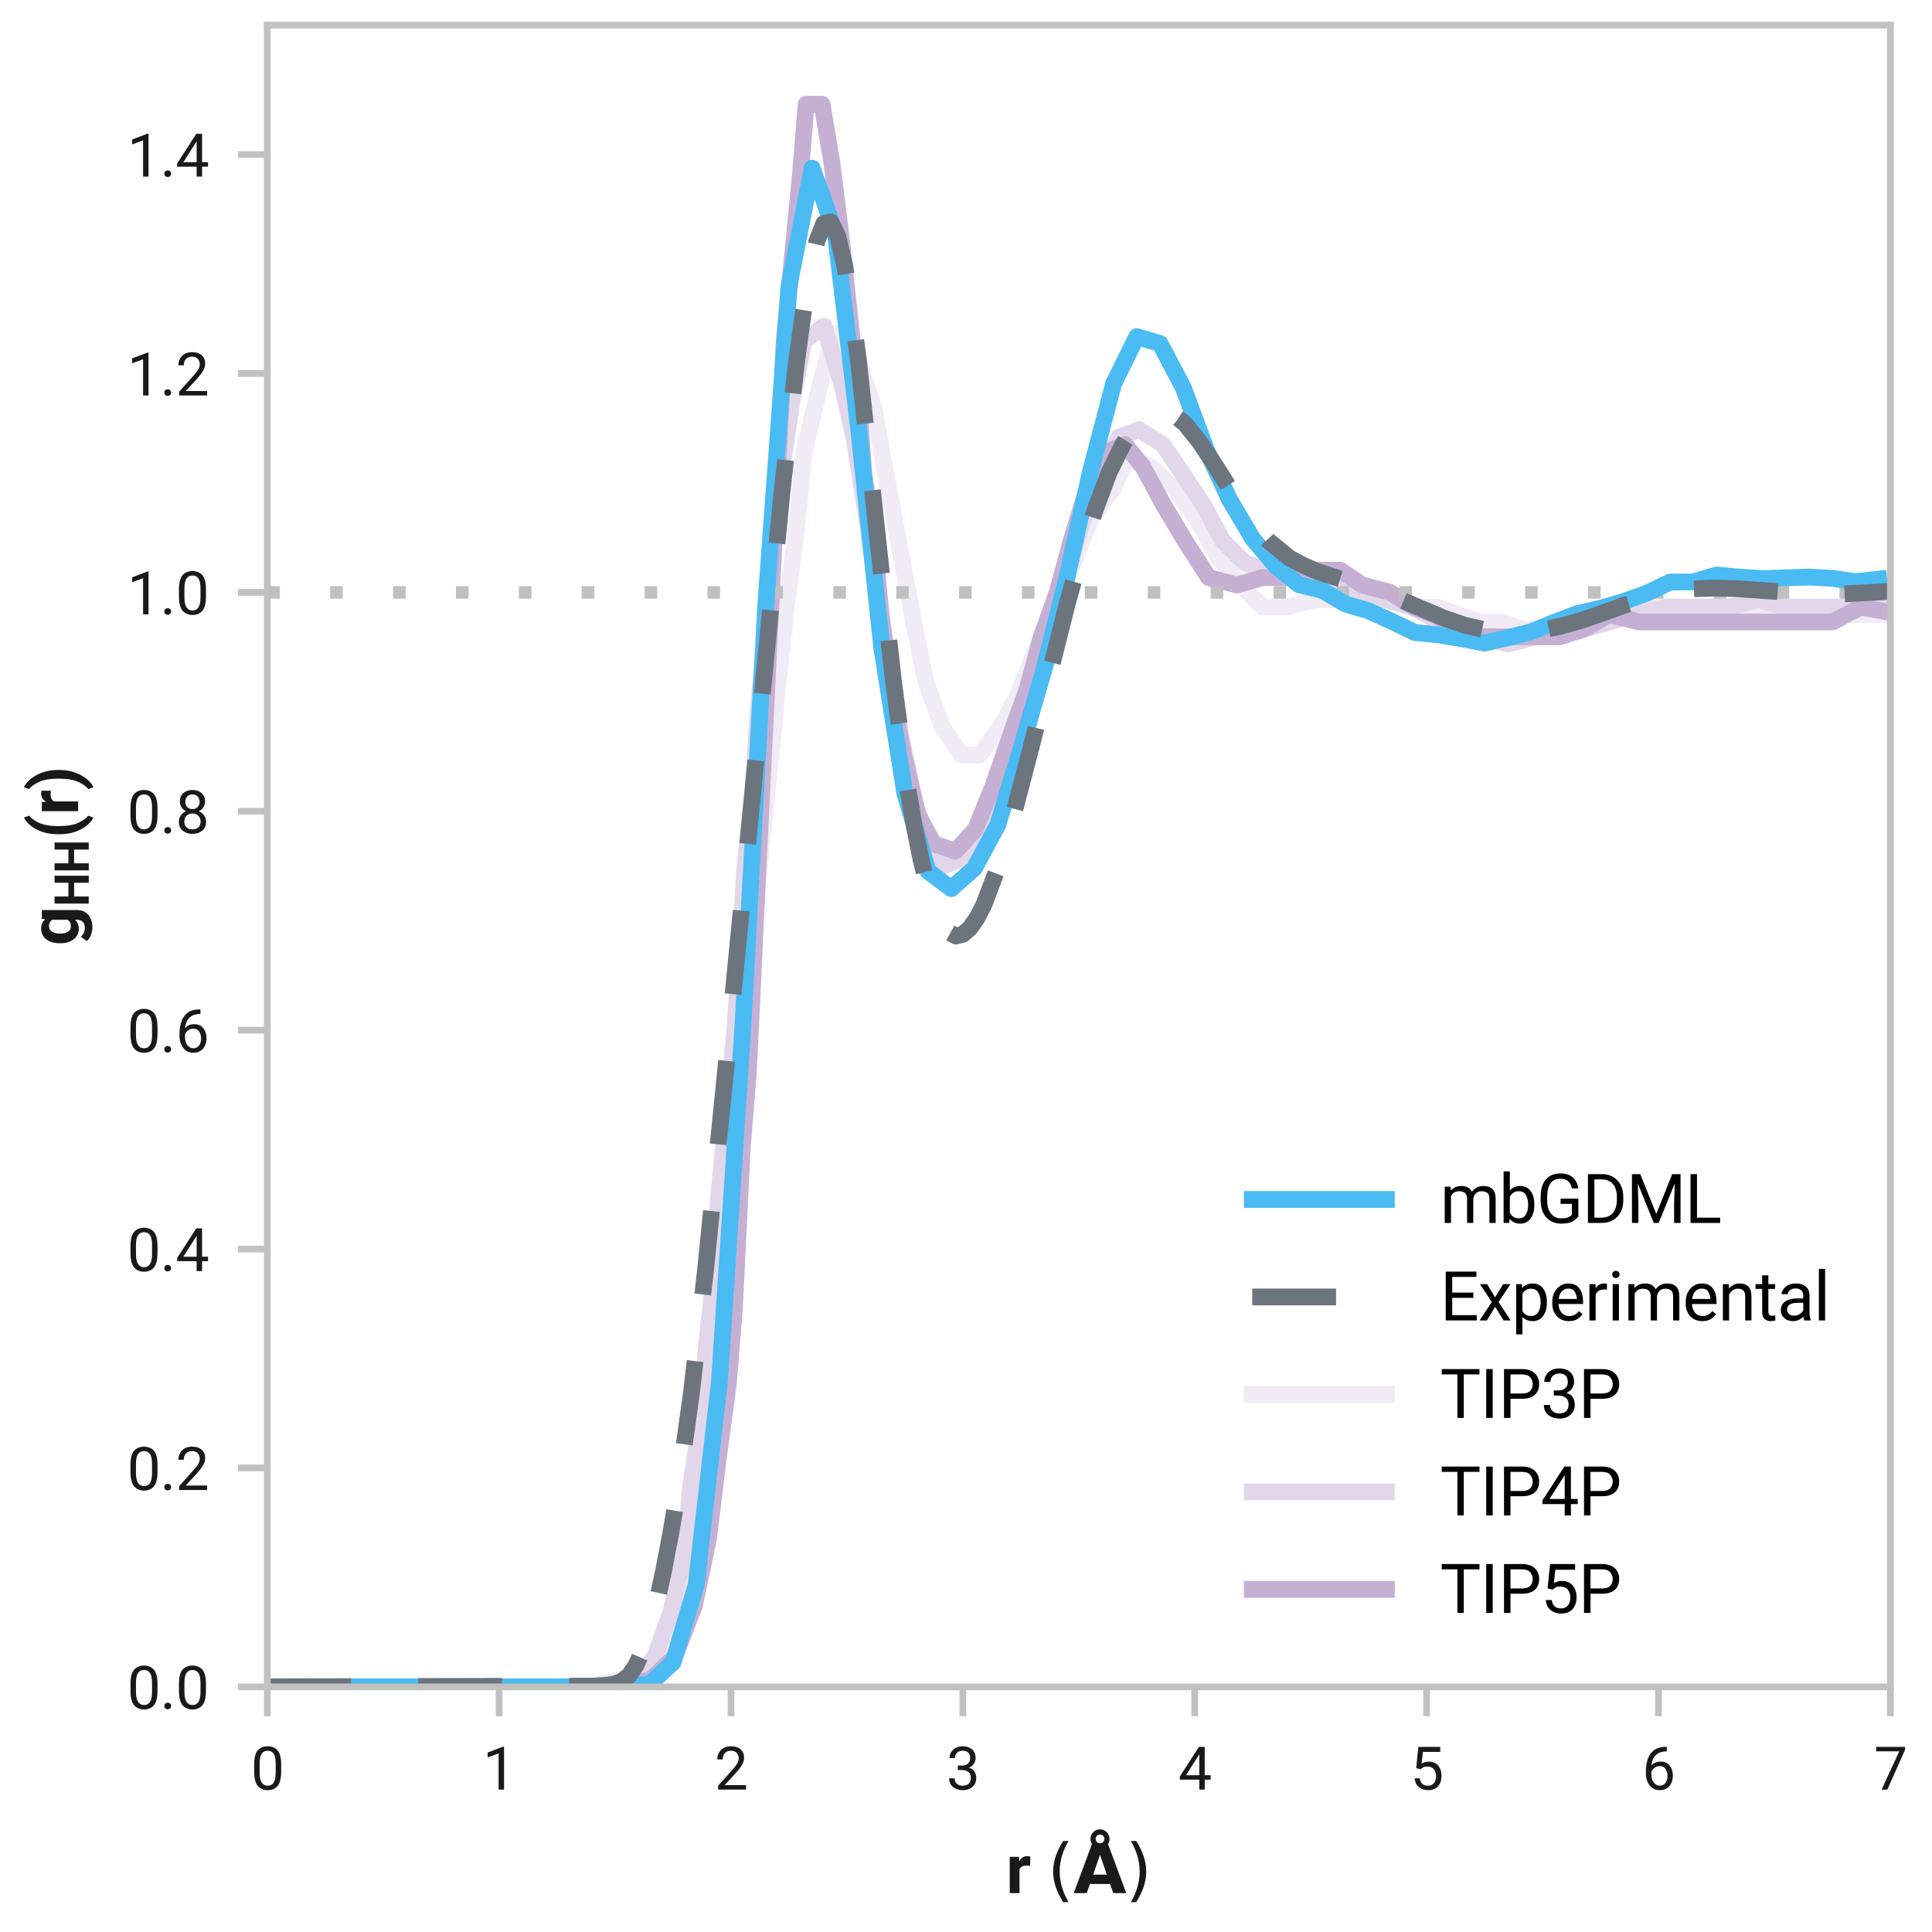 <?xml version="1.0" encoding="utf-8" standalone="no"?>
<!DOCTYPE svg PUBLIC "-//W3C//DTD SVG 1.1//EN"
  "http://www.w3.org/Graphics/SVG/1.1/DTD/svg11.dtd">
<svg xmlns:xlink="http://www.w3.org/1999/xlink" width="230.4pt" height="230.4pt" viewBox="0 0 230.4 230.4" xmlns="http://www.w3.org/2000/svg" version="1.1">
 <defs>
  <style type="text/css">*{stroke-linejoin: round; stroke-linecap: butt}</style>
 </defs>
 <g id="figure_1">
  <g id="patch_1">
   <path d="M 0 230.4 
L 230.4 230.4 
L 230.4 0 
L 0 0 
z
" style="fill: #ffffff"/>
  </g>
  <g id="axes_1">
   <g id="patch_2">
    <path d="M 31.875 201.168 
L 225.433 201.168 
L 225.433 3 
L 31.875 3 
z
" style="fill: #ffffff"/>
   </g>
   <g id="line2d_1">
    <path d="M 31.875 201.168 
L 70.222 201.168 
L 74.025 200.286 
L 76.402 199.404 
L 78.779 197.64 
L 81.156 189.703 
L 82.82 181.766 
L 84.008 172.064 
L 85.196 163.245 
L 86.385 152.662 
L 87.098 143.843 
L 87.811 135.024 
L 88.762 126.205 
L 89.475 116.503 
L 90.188 107.684 
L 90.901 99.747 
L 91.852 90.928 
L 92.802 81.227 
L 93.753 72.407 
L 94.942 63.588 
L 95.892 53.887 
L 97.794 45.95 
L 99.458 39.776 
L 101.835 41.54 
L 104.211 48.596 
L 105.638 56.533 
L 107.301 65.352 
L 108.965 74.171 
L 110.391 81.227 
L 112.293 86.518 
L 114.67 90.046 
L 116.809 90.046 
L 119.424 86.518 
L 121.325 82.99 
L 123.464 77.699 
L 125.841 72.407 
L 127.98 67.116 
L 130.12 61.824 
L 132.734 58.297 
L 134.398 54.769 
L 137.25 55.651 
L 140.102 58.297 
L 142.717 61.824 
L 145.094 66.234 
L 147.946 69.762 
L 150.561 72.407 
L 153.413 72.407 
L 156.741 71.525 
L 160.306 71.525 
L 163.396 71.525 
L 166.486 71.525 
L 168.387 72.407 
L 171.477 72.407 
L 173.854 73.289 
L 176.469 74.171 
L 179.083 74.171 
L 181.46 75.053 
L 184.075 75.053 
L 186.689 75.053 
L 188.829 74.171 
L 191.205 73.289 
L 193.82 73.289 
L 196.197 72.407 
L 198.812 72.407 
L 201.901 72.407 
L 204.754 72.407 
L 207.606 72.407 
L 210.221 72.407 
L 213.548 72.407 
L 216.4 73.289 
L 219.015 73.289 
L 221.392 73.289 
L 225.908 73.289 
" clip-path="url(#p8f6116088c)" style="fill: none; stroke: #f0ebf5; stroke-width: 2; stroke-linecap: square"/>
   </g>
   <g id="line2d_2">
    <path d="M 31.875 201.168 
L 71.648 201.168 
L 75.689 200.286 
L 78.066 197.64 
L 79.967 192.349 
L 81.631 185.293 
L 82.344 177.356 
L 83.533 169.419 
L 84.246 160.6 
L 85.196 151.78 
L 85.672 142.961 
L 86.623 133.26 
L 87.573 123.559 
L 88.286 113.858 
L 88.762 104.157 
L 89.712 95.337 
L 90.426 84.754 
L 91.376 74.171 
L 92.089 64.47 
L 93.278 55.651 
L 94.466 47.714 
L 95.892 40.658 
L 98.269 38.894 
L 100.408 45.95 
L 101.835 52.123 
L 103.498 62.706 
L 104.687 70.644 
L 105.875 78.581 
L 107.539 88.282 
L 109.203 96.219 
L 111.342 101.511 
L 112.531 103.275 
L 114.67 102.393 
L 116.809 99.747 
L 118.948 95.337 
L 121.087 89.164 
L 122.989 82.109 
L 125.128 75.053 
L 127.03 68.88 
L 128.931 62.706 
L 131.07 56.533 
L 133.447 52.123 
L 135.824 51.241 
L 138.676 53.005 
L 141.053 56.533 
L 143.43 60.061 
L 145.807 64.47 
L 148.422 67.116 
L 151.036 67.998 
L 153.888 68.88 
L 156.978 68.88 
L 159.831 69.762 
L 162.445 70.644 
L 165.297 71.525 
L 168.387 72.407 
L 171.715 74.171 
L 174.092 75.935 
L 176.944 75.935 
L 179.796 76.817 
L 183.124 75.935 
L 185.976 75.935 
L 188.829 75.053 
L 191.919 74.171 
L 195.009 73.289 
L 198.574 72.407 
L 203.09 72.407 
L 206.18 72.407 
L 209.745 71.525 
L 212.835 72.407 
L 216.163 72.407 
L 219.966 72.407 
L 223.293 72.407 
L 225.67 71.525 
" clip-path="url(#p8f6116088c)" style="fill: none; stroke: #e2d7ea; stroke-width: 2; stroke-linecap: square"/>
   </g>
   <g id="line2d_3">
    <path d="M 31.875 201.168 
L 74.025 201.168 
L 77.59 200.286 
L 80.443 197.64 
L 82.82 191.467 
L 84.483 183.529 
L 85.672 173.828 
L 86.86 165.009 
L 87.573 156.19 
L 88.049 146.489 
L 88.524 136.788 
L 89.237 127.968 
L 89.712 118.267 
L 90.188 107.684 
L 90.663 97.983 
L 91.139 88.282 
L 91.614 78.581 
L 92.089 68.88 
L 92.565 60.061 
L 93.04 50.359 
L 93.515 40.658 
L 94.466 30.957 
L 95.417 21.256 
L 96.13 12.437 
L 98.032 12.437 
L 99.22 19.492 
L 100.408 29.193 
L 101.359 38.013 
L 102.31 46.832 
L 103.023 56.533 
L 104.211 64.47 
L 105.162 74.171 
L 106.351 82.99 
L 107.777 90.046 
L 109.441 97.101 
L 111.342 100.629 
L 113.957 101.511 
L 116.334 98.865 
L 118.473 93.574 
L 120.612 87.4 
L 122.513 82.109 
L 124.177 75.935 
L 126.079 70.644 
L 127.743 64.47 
L 129.644 58.297 
L 132.021 53.887 
L 134.16 53.005 
L 136.299 55.651 
L 138.676 60.061 
L 141.291 64.47 
L 144.143 68.88 
L 147.471 69.762 
L 150.561 68.88 
L 153.651 68.88 
L 155.79 67.998 
L 159.831 67.998 
L 162.445 69.762 
L 165.773 70.644 
L 168.625 72.407 
L 171.002 73.289 
L 174.092 75.053 
L 176.944 75.935 
L 179.559 75.935 
L 182.411 75.935 
L 185.976 75.935 
L 188.829 75.053 
L 191.919 73.289 
L 195.484 74.171 
L 199.049 74.171 
L 204.278 74.171 
L 209.032 74.171 
L 213.548 74.171 
L 218.54 74.171 
L 221.867 72.407 
L 226.859 73.289 
" clip-path="url(#p8f6116088c)" style="fill: none; stroke: #c5b0d4; stroke-width: 2; stroke-linecap: square"/>
   </g>
   <g id="line2d_4">
    <path d="M 31.875 70.644 
L 225.433 70.644 
" clip-path="url(#p8f6116088c)" style="fill: none; stroke-dasharray: 1.5,6; stroke-dashoffset: 0; stroke: #c0c0c0; stroke-width: 1.5"/>
   </g>
   <g id="line2d_5">
    <path d="M 33.257 201.168 
L 36.023 201.168 
L 38.788 201.168 
L 41.553 201.168 
L 44.318 201.168 
L 47.083 201.168 
L 49.848 201.168 
L 52.613 201.168 
L 55.378 201.168 
L 58.143 201.168 
L 60.909 201.168 
L 63.674 201.168 
L 66.439 201.168 
L 69.204 201.168 
L 71.969 201.168 
L 74.734 201.133 
L 77.499 200.798 
L 80.264 198.249 
L 83.029 188.962 
L 85.795 164.784 
L 88.56 122.959 
L 91.325 72.108 
L 94.09 34.121 
L 96.855 20.055 
L 99.62 27.784 
L 102.385 50.999 
L 105.15 77.22 
L 107.915 94.662 
L 110.681 103.904 
L 113.446 105.972 
L 116.211 103.522 
L 118.976 98.4 
L 121.741 89.354 
L 124.506 79.823 
L 127.271 68.738 
L 130.036 56.277 
L 132.801 45.755 
L 135.567 40.144 
L 138.332 40.964 
L 141.097 46.199 
L 143.862 53.626 
L 146.627 59.577 
L 149.392 64.244 
L 152.157 67.504 
L 154.922 69.736 
L 157.687 70.398 
L 160.453 72.034 
L 163.218 72.849 
L 165.983 74.106 
L 168.748 75.438 
L 171.513 75.704 
L 174.278 76.158 
L 177.043 76.693 
L 179.808 76.044 
L 182.573 75.354 
L 185.339 74.221 
L 188.104 73.179 
L 190.869 72.534 
L 193.634 71.736 
L 196.399 70.736 
L 199.164 69.416 
L 201.929 69.395 
L 204.694 68.573 
L 207.459 68.827 
L 210.225 68.997 
L 212.99 68.905 
L 215.755 68.817 
L 218.52 68.971 
L 221.285 69.379 
L 224.05 69.066 
" clip-path="url(#p8f6116088c)" style="fill: none; stroke: #4abbf3; stroke-width: 2; stroke-linecap: square"/>
   </g>
   <g id="line2d_6">
    <path d="M 31.875 201.168 
L 70.863 201.077 
L 72.522 200.959 
L 73.352 200.802 
L 74.181 200.489 
L 75.011 199.823 
L 75.84 198.623 
L 76.67 196.756 
L 77.499 194.211 
L 78.329 191 
L 79.158 187.241 
L 79.988 182.894 
L 80.817 177.948 
L 82.476 165.965 
L 84.136 151.477 
L 86.624 126.769 
L 93.26 58.661 
L 94.919 43.769 
L 95.749 37.543 
L 96.579 32.426 
L 97.408 28.784 
L 98.238 26.657 
L 99.067 26.461 
L 99.897 28.171 
L 100.726 31.604 
L 101.556 36.759 
L 102.385 43.09 
L 104.874 66.167 
L 106.533 81.138 
L 108.192 93.59 
L 109.022 98.484 
L 109.851 102.583 
L 110.681 105.872 
L 111.51 108.43 
L 112.34 110.127 
L 113.169 111.171 
L 113.999 111.628 
L 114.828 111.419 
L 115.658 110.688 
L 116.487 109.527 
L 117.317 107.921 
L 118.976 103.549 
L 120.635 98.028 
L 123.124 88.486 
L 127.271 72.001 
L 128.93 66.062 
L 130.589 60.841 
L 132.248 56.39 
L 133.907 52.997 
L 134.737 51.652 
L 135.567 50.582 
L 136.396 49.799 
L 137.226 49.303 
L 138.055 49.042 
L 138.885 49.094 
L 139.714 49.355 
L 140.544 49.903 
L 141.373 50.595 
L 143.032 52.67 
L 144.691 55.15 
L 148.01 60.397 
L 149.669 62.695 
L 151.328 64.548 
L 153.816 66.571 
L 155.475 67.446 
L 157.134 68.177 
L 162.112 69.756 
L 163.771 70.278 
L 167.089 71.544 
L 172.066 73.659 
L 174.555 74.533 
L 177.043 75.108 
L 179.532 75.395 
L 182.02 75.382 
L 183.679 75.186 
L 186.168 74.664 
L 188.657 73.959 
L 191.975 72.81 
L 193.634 72.197 
L 198.611 70.735 
L 201.929 70.213 
L 204.418 70.135 
L 206.906 70.187 
L 217.69 70.957 
L 226.815 70.435 
L 231.4 69.995 
L 231.4 69.995 
" clip-path="url(#p8f6116088c)" style="fill: none; stroke-dasharray: 10,8; stroke-dashoffset: 0; stroke: #6c757d; stroke-width: 2"/>
   </g>
   <g id="matplotlib.axis_1">
    <g id="xtick_1">
     <g id="line2d_7">
      <defs>
       <path id="md70bcd138b" d="M 0 0 
L 0 3.5 
" style="stroke: #c2c1c1; stroke-width: 0.8"/>
      </defs>
      <g>
       <use xlink:href="#md70bcd138b" x="31.875" y="201.168" style="fill: #c2c1c1; stroke: #c2c1c1; stroke-width: 0.8"/>
      </g>
     </g>
     <g id="text_1">
      <!-- 0 -->
      <g style="fill: #191919" transform="translate(29.908 213.418)scale(0.07 -0.07)">
       <defs>
        <path id="Roboto-Regular-30" d="M 3234 1944 
Q 3234 825 2848 381 
Q 2463 -63 1800 -63 
Q 1156 -63 764 368 
Q 372 800 359 1872 
L 359 2638 
Q 359 3753 750 4183 
Q 1141 4613 1794 4613 
Q 2447 4613 2834 4195 
Q 3222 3778 3234 2709 
L 3234 1944 
z
M 2653 2734 
Q 2653 3503 2434 3822 
Q 2216 4141 1794 4141 
Q 1388 4141 1167 3831 
Q 947 3522 941 2778 
L 941 1850 
Q 941 1088 1164 750 
Q 1388 413 1800 413 
Q 2222 413 2436 745 
Q 2650 1078 2653 1825 
L 2653 2734 
z
" transform="scale(0.016)"/>
       </defs>
       <use xlink:href="#Roboto-Regular-30"/>
      </g>
     </g>
    </g>
    <g id="xtick_2">
     <g id="line2d_8">
      <g>
       <use xlink:href="#md70bcd138b" x="59.526" y="201.168" style="fill: #c2c1c1; stroke: #c2c1c1; stroke-width: 0.8"/>
      </g>
     </g>
     <g id="text_2">
      <!-- 1 -->
      <g style="fill: #191919" transform="translate(57.559 213.418)scale(0.07 -0.07)">
       <defs>
        <path id="Roboto-Regular-31" d="M 2278 4575 
L 2278 0 
L 1700 0 
L 1700 3853 
L 534 3428 
L 534 3950 
L 2188 4575 
L 2278 4575 
z
" transform="scale(0.016)"/>
       </defs>
       <use xlink:href="#Roboto-Regular-31"/>
      </g>
     </g>
    </g>
    <g id="xtick_3">
     <g id="line2d_9">
      <g>
       <use xlink:href="#md70bcd138b" x="87.177" y="201.168" style="fill: #c2c1c1; stroke: #c2c1c1; stroke-width: 0.8"/>
      </g>
     </g>
     <g id="text_3">
      <!-- 2 -->
      <g style="fill: #191919" transform="translate(85.21 213.418)scale(0.07 -0.07)">
       <defs>
        <path id="Roboto-Regular-32" d="M 3359 475 
L 3359 0 
L 381 0 
L 381 416 
L 1925 2134 
Q 2306 2566 2439 2819 
Q 2572 3072 2572 3328 
Q 2572 3663 2364 3900 
Q 2156 4138 1778 4138 
Q 1322 4138 1097 3878 
Q 872 3619 872 3213 
L 294 3213 
Q 294 3788 672 4200 
Q 1050 4613 1778 4613 
Q 2422 4613 2786 4278 
Q 3150 3944 3150 3397 
Q 3150 2997 2903 2592 
Q 2656 2188 2297 1797 
L 1078 475 
L 3359 475 
z
" transform="scale(0.016)"/>
       </defs>
       <use xlink:href="#Roboto-Regular-32"/>
      </g>
     </g>
    </g>
    <g id="xtick_4">
     <g id="line2d_10">
      <g>
       <use xlink:href="#md70bcd138b" x="114.828" y="201.168" style="fill: #c2c1c1; stroke: #c2c1c1; stroke-width: 0.8"/>
      </g>
     </g>
     <g id="text_4">
      <!-- 3 -->
      <g style="fill: #191919" transform="translate(112.861 213.418)scale(0.07 -0.07)">
       <defs>
        <path id="Roboto-Regular-33" d="M 1222 2084 
L 1222 2559 
L 1647 2559 
Q 2094 2563 2312 2784 
Q 2531 3006 2531 3338 
Q 2531 4138 1738 4138 
Q 1369 4138 1141 3927 
Q 913 3716 913 3359 
L 334 3359 
Q 334 3881 720 4247 
Q 1106 4613 1738 4613 
Q 2353 4613 2733 4286 
Q 3113 3959 3113 3325 
Q 3113 3072 2942 2784 
Q 2772 2497 2397 2338 
Q 2850 2191 3015 1884 
Q 3181 1578 3181 1269 
Q 3181 631 2768 284 
Q 2356 -63 1741 -63 
Q 1147 -63 722 267 
Q 297 597 297 1203 
L 875 1203 
Q 875 844 1108 628 
Q 1341 413 1741 413 
Q 2138 413 2369 622 
Q 2600 831 2600 1256 
Q 2600 1681 2337 1882 
Q 2075 2084 1634 2084 
L 1222 2084 
z
" transform="scale(0.016)"/>
       </defs>
       <use xlink:href="#Roboto-Regular-33"/>
      </g>
     </g>
    </g>
    <g id="xtick_5">
     <g id="line2d_11">
      <g>
       <use xlink:href="#md70bcd138b" x="142.479" y="201.168" style="fill: #c2c1c1; stroke: #c2c1c1; stroke-width: 0.8"/>
      </g>
     </g>
     <g id="text_5">
      <!-- 4 -->
      <g style="fill: #191919" transform="translate(140.512 213.418)scale(0.07 -0.07)">
       <defs>
        <path id="Roboto-Regular-34" d="M 166 1397 
L 2203 4550 
L 2819 4550 
L 2819 1531 
L 3453 1531 
L 3453 1056 
L 2819 1056 
L 2819 0 
L 2241 0 
L 2241 1056 
L 166 1056 
L 166 1397 
z
M 822 1531 
L 2241 1531 
L 2241 3766 
L 2169 3638 
L 822 1531 
z
" transform="scale(0.016)"/>
       </defs>
       <use xlink:href="#Roboto-Regular-34"/>
      </g>
     </g>
    </g>
    <g id="xtick_6">
     <g id="line2d_12">
      <g>
       <use xlink:href="#md70bcd138b" x="170.13" y="201.168" style="fill: #c2c1c1; stroke: #c2c1c1; stroke-width: 0.8"/>
      </g>
     </g>
     <g id="text_6">
      <!-- 5 -->
      <g style="fill: #191919" transform="translate(168.163 213.418)scale(0.07 -0.07)">
       <defs>
        <path id="Roboto-Regular-35" d="M 1109 2166 
L 647 2284 
L 875 4550 
L 3209 4550 
L 3209 4016 
L 1366 4016 
L 1228 2778 
Q 1572 2975 1988 2975 
Q 2616 2975 2980 2561 
Q 3344 2147 3344 1450 
Q 3344 797 2987 367 
Q 2631 -63 1903 -63 
Q 1350 -63 947 248 
Q 544 559 481 1197 
L 1031 1197 
Q 1141 413 1903 413 
Q 2313 413 2538 691 
Q 2763 969 2763 1444 
Q 2763 1872 2527 2164 
Q 2291 2456 1853 2456 
Q 1563 2456 1413 2378 
Q 1263 2300 1109 2166 
z
" transform="scale(0.016)"/>
       </defs>
       <use xlink:href="#Roboto-Regular-35"/>
      </g>
     </g>
    </g>
    <g id="xtick_7">
     <g id="line2d_13">
      <g>
       <use xlink:href="#md70bcd138b" x="197.782" y="201.168" style="fill: #c2c1c1; stroke: #c2c1c1; stroke-width: 0.8"/>
      </g>
     </g>
     <g id="text_7">
      <!-- 6 -->
      <g style="fill: #191919" transform="translate(195.814 213.418)scale(0.07 -0.07)">
       <defs>
        <path id="Roboto-Regular-36" d="M 3291 1484 
Q 3291 838 2930 387 
Q 2569 -63 1878 -63 
Q 1388 -63 1063 198 
Q 738 459 577 861 
Q 416 1263 416 1684 
L 416 1956 
Q 416 2597 595 3194 
Q 775 3791 1247 4173 
Q 1719 4556 2597 4556 
L 2647 4556 
L 2647 4066 
Q 2041 4066 1705 3853 
Q 1369 3641 1205 3302 
Q 1041 2963 1006 2575 
Q 1369 2984 1984 2984 
Q 2438 2984 2727 2765 
Q 3016 2547 3153 2201 
Q 3291 1856 3291 1484 
z
M 997 1666 
Q 997 1059 1267 737 
Q 1538 416 1878 416 
Q 2278 416 2498 708 
Q 2719 1000 2719 1456 
Q 2719 1863 2516 2184 
Q 2313 2506 1891 2506 
Q 1588 2506 1341 2325 
Q 1094 2144 997 1884 
L 997 1666 
z
" transform="scale(0.016)"/>
       </defs>
       <use xlink:href="#Roboto-Regular-36"/>
      </g>
     </g>
    </g>
    <g id="xtick_8">
     <g id="line2d_14">
      <g>
       <use xlink:href="#md70bcd138b" x="225.433" y="201.168" style="fill: #c2c1c1; stroke: #c2c1c1; stroke-width: 0.8"/>
      </g>
     </g>
     <g id="text_8">
      <!-- 7 -->
      <g style="fill: #191919" transform="translate(223.466 213.418)scale(0.07 -0.07)">
       <defs>
        <path id="Roboto-Regular-37" d="M 3319 4550 
L 3319 4225 
L 1434 0 
L 825 0 
L 2706 4075 
L 244 4075 
L 244 4550 
L 3319 4550 
z
" transform="scale(0.016)"/>
       </defs>
       <use xlink:href="#Roboto-Regular-37"/>
      </g>
     </g>
    </g>
    <g id="text_9">
     <!-- r $\left( \mathbf{\AA} \right)$ -->
     <g style="fill: #191919" transform="translate(119.974 225.775)scale(0.08 -0.08)">
      <defs>
       <path id="Roboto-Bold-72" d="M 1922 2563 
Q 1413 2563 1253 2216 
L 1253 0 
L 347 0 
L 347 3381 
L 1200 3381 
L 1228 2978 
Q 1494 3444 1981 3444 
Q 2153 3444 2259 3403 
L 2250 2538 
L 1922 2563 
z
" transform="scale(0.016)"/>
       <path id="Roboto-Bold-20" transform="scale(0.016)"/>
       <path id="DejaVuSans-28" d="M 1984 4856 
Q 1566 4138 1362 3434 
Q 1159 2731 1159 2009 
Q 1159 1288 1364 580 
Q 1569 -128 1984 -844 
L 1484 -844 
Q 1016 -109 783 600 
Q 550 1309 550 2009 
Q 550 2706 781 3412 
Q 1013 4119 1484 4856 
L 1984 4856 
z
" transform="scale(0.016)"/>
       <path id="DejaVuSans-Bold-c5" d="M 3225 4575 
L 4922 0 
L 3713 0 
L 3419 850 
L 1538 850 
L 1241 0 
L 31 0 
L 1728 4575 
Q 1656 4681 1622 4798 
Q 1588 4916 1588 5050 
Q 1588 5416 1848 5678 
Q 2109 5941 2478 5941 
Q 2841 5941 3103 5678 
Q 3366 5416 3366 5050 
Q 3366 4903 3331 4784 
Q 3297 4666 3225 4575 
z
M 2069 5050 
Q 2069 4881 2189 4761 
Q 2309 4641 2478 4641 
Q 2647 4641 2767 4761 
Q 2888 4881 2888 5050 
Q 2888 5219 2766 5339 
Q 2644 5459 2478 5459 
Q 2309 5459 2189 5339 
Q 2069 5219 2069 5050 
z
M 1838 1716 
L 3116 1716 
L 2478 3572 
L 1838 1716 
z
" transform="scale(0.016)"/>
       <path id="DejaVuSans-29" d="M 513 4856 
L 1013 4856 
Q 1481 4119 1714 3412 
Q 1947 2706 1947 2009 
Q 1947 1309 1714 600 
Q 1481 -109 1013 -844 
L 513 -844 
Q 928 -128 1133 580 
Q 1338 1288 1338 2009 
Q 1338 2731 1133 3434 
Q 928 4138 513 4856 
z
" transform="scale(0.016)"/>
      </defs>
      <use xlink:href="#Roboto-Bold-72" transform="translate(0 0.172)"/>
      <use xlink:href="#Roboto-Bold-20" transform="translate(36.523 0.172)"/>
      <use xlink:href="#DejaVuSans-28" transform="translate(61.426 0.172)"/>
      <use xlink:href="#DejaVuSans-Bold-c5" transform="translate(100.439 0.172)"/>
      <use xlink:href="#DejaVuSans-29" transform="translate(177.832 0.172)"/>
     </g>
    </g>
   </g>
   <g id="matplotlib.axis_2">
    <g id="ytick_1">
     <g id="line2d_15">
      <defs>
       <path id="m986bee616d" d="M 0 0 
L -3.5 0 
" style="stroke: #c2c1c1; stroke-width: 0.8"/>
      </defs>
      <g>
       <use xlink:href="#m986bee616d" x="31.875" y="201.168" style="fill: #c2c1c1; stroke: #c2c1c1; stroke-width: 0.8"/>
      </g>
     </g>
     <g id="text_10">
      <!-- 0.0 -->
      <g style="fill: #191919" transform="translate(15.16 203.793)scale(0.07 -0.07)">
       <defs>
        <path id="Roboto-Regular-2e" d="M 450 306 
Q 450 453 542 554 
Q 634 656 809 656 
Q 984 656 1076 554 
Q 1169 453 1169 306 
Q 1169 163 1076 62 
Q 984 -38 809 -38 
Q 634 -38 542 62 
Q 450 163 450 306 
z
" transform="scale(0.016)"/>
       </defs>
       <use xlink:href="#Roboto-Regular-30"/>
       <use xlink:href="#Roboto-Regular-2e" x="56.201"/>
       <use xlink:href="#Roboto-Regular-30" x="82.568"/>
      </g>
     </g>
    </g>
    <g id="ytick_2">
     <g id="line2d_16">
      <g>
       <use xlink:href="#m986bee616d" x="31.875" y="175.063" style="fill: #c2c1c1; stroke: #c2c1c1; stroke-width: 0.8"/>
      </g>
     </g>
     <g id="text_11">
      <!-- 0.2 -->
      <g style="fill: #191919" transform="translate(15.16 177.688)scale(0.07 -0.07)">
       <use xlink:href="#Roboto-Regular-30"/>
       <use xlink:href="#Roboto-Regular-2e" x="56.201"/>
       <use xlink:href="#Roboto-Regular-32" x="82.568"/>
      </g>
     </g>
    </g>
    <g id="ytick_3">
     <g id="line2d_17">
      <g>
       <use xlink:href="#m986bee616d" x="31.875" y="148.958" style="fill: #c2c1c1; stroke: #c2c1c1; stroke-width: 0.8"/>
      </g>
     </g>
     <g id="text_12">
      <!-- 0.4 -->
      <g style="fill: #191919" transform="translate(15.16 151.583)scale(0.07 -0.07)">
       <use xlink:href="#Roboto-Regular-30"/>
       <use xlink:href="#Roboto-Regular-2e" x="56.201"/>
       <use xlink:href="#Roboto-Regular-34" x="82.568"/>
      </g>
     </g>
    </g>
    <g id="ytick_4">
     <g id="line2d_18">
      <g>
       <use xlink:href="#m986bee616d" x="31.875" y="122.853" style="fill: #c2c1c1; stroke: #c2c1c1; stroke-width: 0.8"/>
      </g>
     </g>
     <g id="text_13">
      <!-- 0.6 -->
      <g style="fill: #191919" transform="translate(15.16 125.478)scale(0.07 -0.07)">
       <use xlink:href="#Roboto-Regular-30"/>
       <use xlink:href="#Roboto-Regular-2e" x="56.201"/>
       <use xlink:href="#Roboto-Regular-36" x="82.568"/>
      </g>
     </g>
    </g>
    <g id="ytick_5">
     <g id="line2d_19">
      <g>
       <use xlink:href="#m986bee616d" x="31.875" y="96.748" style="fill: #c2c1c1; stroke: #c2c1c1; stroke-width: 0.8"/>
      </g>
     </g>
     <g id="text_14">
      <!-- 0.8 -->
      <g style="fill: #191919" transform="translate(15.16 99.373)scale(0.07 -0.07)">
       <defs>
        <path id="Roboto-Regular-38" d="M 3244 1231 
Q 3244 606 2826 271 
Q 2409 -63 1796 -63 
Q 1184 -63 767 271 
Q 350 606 350 1231 
Q 350 1613 554 1905 
Q 759 2197 1109 2347 
Q 806 2494 629 2762 
Q 453 3031 453 3366 
Q 453 3963 833 4288 
Q 1213 4613 1794 4613 
Q 2378 4613 2758 4288 
Q 3138 3963 3138 3366 
Q 3138 3028 2956 2761 
Q 2775 2494 2472 2347 
Q 2825 2197 3034 1903 
Q 3244 1609 3244 1231 
z
M 2559 3356 
Q 2559 3697 2346 3917 
Q 2134 4138 1793 4138 
Q 1453 4138 1243 3927 
Q 1034 3716 1034 3356 
Q 1034 3003 1243 2790 
Q 1453 2578 1797 2578 
Q 2138 2578 2348 2790 
Q 2559 3003 2559 3356 
z
M 2663 1244 
Q 2663 1625 2420 1865 
Q 2178 2106 1791 2106 
Q 1394 2106 1161 1865 
Q 928 1625 928 1244 
Q 928 850 1161 631 
Q 1394 413 1797 413 
Q 2200 413 2431 631 
Q 2663 850 2663 1244 
z
" transform="scale(0.016)"/>
       </defs>
       <use xlink:href="#Roboto-Regular-30"/>
       <use xlink:href="#Roboto-Regular-2e" x="56.201"/>
       <use xlink:href="#Roboto-Regular-38" x="82.568"/>
      </g>
     </g>
    </g>
    <g id="ytick_6">
     <g id="line2d_20">
      <g>
       <use xlink:href="#m986bee616d" x="31.875" y="70.644" style="fill: #c2c1c1; stroke: #c2c1c1; stroke-width: 0.8"/>
      </g>
     </g>
     <g id="text_15">
      <!-- 1.0 -->
      <g style="fill: #191919" transform="translate(15.16 73.269)scale(0.07 -0.07)">
       <use xlink:href="#Roboto-Regular-31"/>
       <use xlink:href="#Roboto-Regular-2e" x="56.201"/>
       <use xlink:href="#Roboto-Regular-30" x="82.568"/>
      </g>
     </g>
    </g>
    <g id="ytick_7">
     <g id="line2d_21">
      <g>
       <use xlink:href="#m986bee616d" x="31.875" y="44.539" style="fill: #c2c1c1; stroke: #c2c1c1; stroke-width: 0.8"/>
      </g>
     </g>
     <g id="text_16">
      <!-- 1.2 -->
      <g style="fill: #191919" transform="translate(15.16 47.164)scale(0.07 -0.07)">
       <use xlink:href="#Roboto-Regular-31"/>
       <use xlink:href="#Roboto-Regular-2e" x="56.201"/>
       <use xlink:href="#Roboto-Regular-32" x="82.568"/>
      </g>
     </g>
    </g>
    <g id="ytick_8">
     <g id="line2d_22">
      <g>
       <use xlink:href="#m986bee616d" x="31.875" y="18.434" style="fill: #c2c1c1; stroke: #c2c1c1; stroke-width: 0.8"/>
      </g>
     </g>
     <g id="text_17">
      <!-- 1.4 -->
      <g style="fill: #191919" transform="translate(15.16 21.059)scale(0.07 -0.07)">
       <use xlink:href="#Roboto-Regular-31"/>
       <use xlink:href="#Roboto-Regular-2e" x="56.201"/>
       <use xlink:href="#Roboto-Regular-34" x="82.568"/>
      </g>
     </g>
    </g>
    <g id="text_18">
     <!-- g$\mathregular{_{HH}}$(r) -->
     <g style="fill: #191919" transform="translate(9.32 112.764)rotate(-90)scale(0.08 -0.08)">
      <defs>
       <path id="Roboto-Bold-67" d="M 1681 -1331 
Q 1375 -1331 1008 -1203 
Q 641 -1075 422 -803 
L 822 -253 
Q 1156 -628 1644 -628 
Q 2003 -628 2203 -436 
Q 2403 -244 2403 113 
L 2403 294 
Q 2084 -63 1581 -63 
Q 953 -63 587 418 
Q 222 900 216 1625 
L 216 1716 
Q 216 2488 583 2966 
Q 950 3444 1588 3444 
Q 2147 3444 2456 3063 
L 2491 3381 
L 3309 3381 
L 3309 116 
Q 3309 -581 2857 -956 
Q 2406 -1331 1681 -1331 
z
M 1119 1650 
Q 1119 1244 1286 958 
Q 1453 672 1809 672 
Q 2222 672 2403 984 
L 2403 2403 
Q 2225 2713 1816 2713 
Q 1463 2713 1291 2423 
Q 1119 2134 1119 1716 
L 1119 1650 
z
" transform="scale(0.016)"/>
       <path id="Roboto-Bold-48" d="M 3175 0 
L 3175 1950 
L 1347 1950 
L 1347 0 
L 406 0 
L 406 4550 
L 1347 4550 
L 1347 2706 
L 3175 2706 
L 3175 4550 
L 4113 4550 
L 4113 0 
L 3175 0 
z
" transform="scale(0.016)"/>
       <path id="Roboto-Bold-28" d="M 391 1850 
Q 391 2731 633 3392 
Q 875 4053 1234 4473 
Q 1594 4894 1947 5053 
L 2122 4566 
Q 1772 4303 1465 3661 
Q 1159 3019 1153 1906 
L 1153 1772 
Q 1153 628 1461 -23 
Q 1769 -675 2122 -944 
L 1947 -1422 
Q 1594 -1266 1234 -845 
Q 875 -425 633 237 
Q 391 900 391 1778 
L 391 1850 
z
" transform="scale(0.016)"/>
       <path id="Roboto-Bold-29" d="M 1906 1778 
Q 1906 928 1656 264 
Q 1406 -400 1034 -833 
Q 663 -1266 300 -1422 
L 125 -944 
Q 472 -684 780 -37 
Q 1088 609 1094 1722 
L 1094 1856 
Q 1094 3000 780 3656 
Q 466 4313 125 4572 
L 300 5053 
Q 663 4894 1034 4461 
Q 1406 4028 1656 3364 
Q 1906 2700 1906 1847 
L 1906 1778 
z
" transform="scale(0.016)"/>
      </defs>
      <use xlink:href="#Roboto-Bold-67" transform="translate(0 0.047)"/>
      <use xlink:href="#Roboto-Bold-48" transform="translate(58.053 -15.802)scale(0.7)"/>
      <use xlink:href="#Roboto-Bold-48" transform="translate(107.546 -15.802)scale(0.7)"/>
      <use xlink:href="#Roboto-Bold-28" transform="translate(159.679 0.047)"/>
      <use xlink:href="#Roboto-Bold-72" transform="translate(194.787 0.047)"/>
      <use xlink:href="#Roboto-Bold-29" transform="translate(231.31 0.047)"/>
     </g>
    </g>
   </g>
   <g id="patch_3">
    <path d="M 31.875 201.168 
L 31.875 3 
" style="fill: none; stroke: #c2c1c1; stroke-width: 0.8; stroke-linejoin: miter; stroke-linecap: square"/>
   </g>
   <g id="patch_4">
    <path d="M 225.433 201.168 
L 225.433 3 
" style="fill: none; stroke: #c2c1c1; stroke-width: 0.8; stroke-linejoin: miter; stroke-linecap: square"/>
   </g>
   <g id="patch_5">
    <path d="M 31.875 201.168 
L 225.433 201.168 
" style="fill: none; stroke: #c2c1c1; stroke-width: 0.8; stroke-linejoin: miter; stroke-linecap: square"/>
   </g>
   <g id="patch_6">
    <path d="M 31.875 3 
L 225.433 3 
" style="fill: none; stroke: #c2c1c1; stroke-width: 0.8; stroke-linejoin: miter; stroke-linecap: square"/>
   </g>
   <g id="legend_1">
    <g id="line2d_23">
     <path d="M 149.335 143.043 
L 157.335 143.043 
L 165.335 143.043 
" style="fill: none; stroke: #4abbf3; stroke-width: 2; stroke-linecap: square"/>
    </g>
    <g id="text_19">
     <!-- mbGDML -->
     <g transform="translate(171.735 145.843)scale(0.08 -0.08)">
      <defs>
       <path id="Roboto-Regular-6d" d="M 1794 2956 
Q 1225 2956 1016 2478 
L 1016 0 
L 434 0 
L 434 3381 
L 984 3381 
L 1000 3013 
Q 1366 3444 2000 3444 
Q 2325 3444 2579 3314 
Q 2834 3184 2969 2900 
Q 3138 3144 3408 3294 
Q 3678 3444 4044 3444 
Q 4588 3444 4883 3153 
Q 5178 2863 5178 2222 
L 5178 0 
L 4597 0 
L 4597 2228 
Q 4597 2653 4401 2804 
Q 4206 2956 3875 2956 
Q 3525 2956 3325 2748 
Q 3125 2541 3094 2244 
L 3094 0 
L 2516 0 
L 2516 2225 
Q 2516 2622 2319 2789 
Q 2122 2956 1794 2956 
z
" transform="scale(0.016)"/>
       <path id="Roboto-Regular-62" d="M 3303 1653 
Q 3303 913 2959 425 
Q 2616 -63 1988 -63 
Q 1347 -63 1000 391 
L 969 0 
L 438 0 
L 438 4800 
L 1019 4800 
L 1019 3016 
Q 1363 3444 1981 3444 
Q 2619 3444 2961 2969 
Q 3303 2494 3303 1719 
L 3303 1653 
z
M 1838 2956 
Q 1522 2956 1325 2804 
Q 1128 2653 1019 2431 
L 1019 959 
Q 1131 734 1331 581 
Q 1531 428 1844 428 
Q 2313 428 2517 789 
Q 2722 1150 2722 1653 
L 2722 1719 
Q 2722 2222 2526 2589 
Q 2331 2956 1838 2956 
z
" transform="scale(0.016)"/>
       <path id="Roboto-Regular-47" d="M 3891 2266 
L 3891 600 
Q 3763 413 3403 175 
Q 3044 -63 2281 -63 
Q 1450 -63 915 507 
Q 381 1078 381 2100 
L 381 2453 
Q 381 3469 856 4041 
Q 1331 4613 2213 4613 
Q 2994 4613 3398 4219 
Q 3803 3825 3891 3219 
L 3288 3219 
Q 3225 3588 2979 3853 
Q 2734 4119 2213 4119 
Q 1584 4119 1287 3676 
Q 991 3234 988 2475 
L 988 2100 
Q 988 1313 1344 870 
Q 1700 428 2284 428 
Q 2769 428 2984 542 
Q 3200 656 3291 759 
L 3291 1778 
L 2238 1778 
L 2238 2266 
L 3891 2266 
z
" transform="scale(0.016)"/>
       <path id="Roboto-Regular-44" d="M 528 0 
L 528 4550 
L 1816 4550 
Q 2713 4550 3267 3973 
Q 3822 3397 3822 2409 
L 3822 2138 
Q 3822 1150 3264 575 
Q 2706 0 1759 0 
L 528 0 
z
M 1131 4056 
L 1131 491 
L 1759 491 
Q 2488 491 2856 941 
Q 3225 1391 3225 2138 
L 3225 2416 
Q 3225 3200 2856 3628 
Q 2488 4056 1816 4056 
L 1131 4056 
z
" transform="scale(0.016)"/>
       <path id="Roboto-Regular-4d" d="M 2794 841 
L 4281 4550 
L 5056 4550 
L 5056 0 
L 4456 0 
L 4456 1775 
L 4516 3678 
L 3019 0 
L 2563 0 
L 1069 3684 
L 1128 1775 
L 1128 0 
L 528 0 
L 528 4550 
L 1303 4550 
L 2794 841 
z
" transform="scale(0.016)"/>
       <path id="Roboto-Regular-4c" d="M 3288 491 
L 3288 0 
L 528 0 
L 528 4550 
L 1131 4550 
L 1131 491 
L 3288 491 
z
" transform="scale(0.016)"/>
      </defs>
      <use xlink:href="#Roboto-Regular-6d"/>
      <use xlink:href="#Roboto-Regular-62" x="87.695"/>
      <use xlink:href="#Roboto-Regular-47" x="143.848"/>
      <use xlink:href="#Roboto-Regular-44" x="211.963"/>
      <use xlink:href="#Roboto-Regular-4d" x="277.588"/>
      <use xlink:href="#Roboto-Regular-4c" x="364.893"/>
     </g>
    </g>
    <g id="line2d_24">
     <path d="M 149.335 154.668 
L 157.335 154.668 
L 165.335 154.668 
" style="fill: none; stroke-dasharray: 10,8; stroke-dashoffset: 0; stroke: #6c757d; stroke-width: 2"/>
    </g>
    <g id="text_20">
     <!-- Experimental -->
     <g transform="translate(171.735 157.468)scale(0.08 -0.08)">
      <defs>
       <path id="Roboto-Regular-45" d="M 528 0 
L 528 4550 
L 3388 4550 
L 3388 4056 
L 1131 4056 
L 1131 2594 
L 3100 2594 
L 3100 2103 
L 1131 2103 
L 1131 491 
L 3419 491 
L 3419 0 
L 528 0 
z
" transform="scale(0.016)"/>
       <path id="Roboto-Regular-78" d="M 831 3381 
L 1572 2150 
L 2322 3381 
L 3000 3381 
L 1894 1713 
L 3034 0 
L 2366 0 
L 1584 1269 
L 803 0 
L 131 0 
L 1269 1713 
L 166 3381 
L 831 3381 
z
" transform="scale(0.016)"/>
       <path id="Roboto-Regular-70" d="M 1984 -63 
Q 1375 -63 1019 328 
L 1019 -1300 
L 438 -1300 
L 438 3381 
L 969 3381 
L 997 3009 
Q 1353 3444 1975 3444 
Q 2616 3444 2956 2969 
Q 3297 2494 3297 1719 
L 3297 1653 
Q 3297 913 2955 425 
Q 2613 -63 1984 -63 
z
M 1806 2956 
Q 1281 2956 1019 2491 
L 1019 872 
Q 1284 413 1813 413 
Q 2281 413 2498 781 
Q 2716 1150 2716 1653 
L 2716 1719 
Q 2716 2222 2498 2589 
Q 2281 2956 1806 2956 
z
" transform="scale(0.016)"/>
       <path id="Roboto-Regular-65" d="M 3116 591 
Q 2950 341 2647 139 
Q 2344 -63 1844 -63 
Q 1138 -63 714 396 
Q 291 856 291 1572 
L 291 1703 
Q 291 2256 502 2645 
Q 713 3034 1050 3239 
Q 1388 3444 1769 3444 
Q 2494 3444 2826 2970 
Q 3159 2497 3159 1788 
L 3159 1528 
L 872 1528 
Q 884 1063 1148 736 
Q 1413 409 1875 409 
Q 2181 409 2393 534 
Q 2606 659 2766 869 
L 3116 591 
z
M 1769 2969 
Q 1425 2969 1187 2719 
Q 950 2469 891 2000 
L 2581 2000 
L 2581 2044 
Q 2559 2381 2386 2675 
Q 2213 2969 1769 2969 
z
" transform="scale(0.016)"/>
       <path id="Roboto-Regular-72" d="M 1791 2888 
Q 1225 2888 1019 2400 
L 1019 0 
L 441 0 
L 441 3381 
L 1003 3381 
L 1016 2994 
Q 1294 3444 1819 3444 
Q 1981 3444 2075 3400 
L 2072 2863 
Q 1944 2888 1791 2888 
z
" transform="scale(0.016)"/>
       <path id="Roboto-Regular-69" d="M 444 4278 
Q 444 4419 530 4516 
Q 616 4613 784 4613 
Q 950 4613 1039 4516 
Q 1128 4419 1128 4278 
Q 1128 4144 1039 4048 
Q 950 3953 784 3953 
Q 616 3953 530 4048 
Q 444 4144 444 4278 
z
M 1069 3381 
L 1069 0 
L 488 0 
L 488 3381 
L 1069 3381 
z
" transform="scale(0.016)"/>
       <path id="Roboto-Regular-6e" d="M 1844 2956 
Q 1566 2956 1353 2806 
Q 1141 2656 1019 2416 
L 1019 0 
L 441 0 
L 441 3381 
L 988 3381 
L 1006 2959 
Q 1391 3444 2016 3444 
Q 2513 3444 2805 3166 
Q 3097 2888 3100 2231 
L 3100 0 
L 2519 0 
L 2519 2222 
Q 2519 2619 2345 2787 
Q 2172 2956 1844 2956 
z
" transform="scale(0.016)"/>
       <path id="Roboto-Regular-74" d="M 1872 0 
Q 1675 -63 1425 -63 
Q 1103 -63 875 134 
Q 647 331 647 841 
L 647 2938 
L 28 2938 
L 28 3381 
L 647 3381 
L 647 4203 
L 1225 4203 
L 1225 3381 
L 1856 3381 
L 1856 2938 
L 1225 2938 
L 1225 838 
Q 1225 578 1337 506 
Q 1450 434 1597 434 
Q 1706 434 1869 472 
L 1872 0 
z
" transform="scale(0.016)"/>
       <path id="Roboto-Regular-61" d="M 2528 0 
Q 2472 122 2447 356 
Q 2284 184 2040 60 
Q 1797 -63 1484 -63 
Q 966 -63 653 228 
Q 341 519 341 941 
Q 341 1484 753 1767 
Q 1166 2050 1863 2050 
L 2434 2050 
L 2434 2319 
Q 2434 2619 2254 2798 
Q 2075 2978 1722 2978 
Q 1394 2978 1192 2817 
Q 991 2656 991 2444 
L 413 2444 
Q 413 2806 778 3125 
Q 1144 3444 1756 3444 
Q 2306 3444 2659 3162 
Q 3013 2881 3013 2313 
L 3013 794 
Q 3013 325 3131 50 
L 3131 0 
L 2528 0 
z
M 1569 444 
Q 1881 444 2111 600 
Q 2341 756 2434 947 
L 2434 1644 
L 1897 1644 
Q 922 1625 922 1019 
Q 922 778 1084 611 
Q 1247 444 1569 444 
z
" transform="scale(0.016)"/>
       <path id="Roboto-Regular-6c" d="M 1069 4800 
L 1069 0 
L 488 0 
L 488 4800 
L 1069 4800 
z
" transform="scale(0.016)"/>
      </defs>
      <use xlink:href="#Roboto-Regular-45"/>
      <use xlink:href="#Roboto-Regular-78" x="56.836"/>
      <use xlink:href="#Roboto-Regular-70" x="106.445"/>
      <use xlink:href="#Roboto-Regular-65" x="162.598"/>
      <use xlink:href="#Roboto-Regular-72" x="215.625"/>
      <use xlink:href="#Roboto-Regular-69" x="249.512"/>
      <use xlink:href="#Roboto-Regular-6d" x="273.828"/>
      <use xlink:href="#Roboto-Regular-65" x="361.523"/>
      <use xlink:href="#Roboto-Regular-6e" x="414.551"/>
      <use xlink:href="#Roboto-Regular-74" x="469.775"/>
      <use xlink:href="#Roboto-Regular-61" x="502.49"/>
      <use xlink:href="#Roboto-Regular-6c" x="556.885"/>
     </g>
    </g>
    <g id="line2d_25">
     <path d="M 149.335 166.293 
L 157.335 166.293 
L 165.335 166.293 
" style="fill: none; stroke: #f0ebf5; stroke-width: 2; stroke-linecap: square"/>
    </g>
    <g id="text_21">
     <!-- TIP3P -->
     <g transform="translate(171.735 169.093)scale(0.08 -0.08)">
      <defs>
       <path id="Roboto-Regular-54" d="M 156 4056 
L 156 4550 
L 3672 4550 
L 3672 4056 
L 2209 4056 
L 2209 0 
L 1616 0 
L 1616 4056 
L 156 4056 
z
" transform="scale(0.016)"/>
       <path id="Roboto-Regular-49" d="M 1175 4550 
L 1175 0 
L 572 0 
L 572 4550 
L 1175 4550 
z
" transform="scale(0.016)"/>
       <path id="Roboto-Regular-50" d="M 1131 1784 
L 1131 0 
L 528 0 
L 528 4550 
L 2206 4550 
Q 2981 4550 3392 4159 
Q 3803 3769 3803 3163 
Q 3803 2503 3392 2143 
Q 2981 1784 2206 1784 
L 1131 1784 
z
M 1131 4056 
L 1131 2275 
L 2206 2275 
Q 2738 2275 2969 2522 
Q 3200 2769 3200 3156 
Q 3200 3506 2969 3781 
Q 2738 4056 2206 4056 
L 1131 4056 
z
" transform="scale(0.016)"/>
      </defs>
      <use xlink:href="#Roboto-Regular-54"/>
      <use xlink:href="#Roboto-Regular-49" x="59.668"/>
      <use xlink:href="#Roboto-Regular-50" x="86.865"/>
      <use xlink:href="#Roboto-Regular-33" x="149.951"/>
      <use xlink:href="#Roboto-Regular-50" x="206.152"/>
     </g>
    </g>
    <g id="line2d_26">
     <path d="M 149.335 177.918 
L 157.335 177.918 
L 165.335 177.918 
" style="fill: none; stroke: #e2d7ea; stroke-width: 2; stroke-linecap: square"/>
    </g>
    <g id="text_22">
     <!-- TIP4P -->
     <g transform="translate(171.735 180.718)scale(0.08 -0.08)">
      <use xlink:href="#Roboto-Regular-54"/>
      <use xlink:href="#Roboto-Regular-49" x="59.668"/>
      <use xlink:href="#Roboto-Regular-50" x="86.865"/>
      <use xlink:href="#Roboto-Regular-34" x="149.951"/>
      <use xlink:href="#Roboto-Regular-50" x="206.152"/>
     </g>
    </g>
    <g id="line2d_27">
     <path d="M 149.335 189.543 
L 157.335 189.543 
L 165.335 189.543 
" style="fill: none; stroke: #c5b0d4; stroke-width: 2; stroke-linecap: square"/>
    </g>
    <g id="text_23">
     <!-- TIP5P -->
     <g transform="translate(171.735 192.343)scale(0.08 -0.08)">
      <use xlink:href="#Roboto-Regular-54"/>
      <use xlink:href="#Roboto-Regular-49" x="59.668"/>
      <use xlink:href="#Roboto-Regular-50" x="86.865"/>
      <use xlink:href="#Roboto-Regular-35" x="149.951"/>
      <use xlink:href="#Roboto-Regular-50" x="206.152"/>
     </g>
    </g>
   </g>
  </g>
 </g>
 <defs>
  <clipPath id="p8f6116088c">
   <rect x="31.875" y="3" width="193.558" height="198.168"/>
  </clipPath>
 </defs>
</svg>
